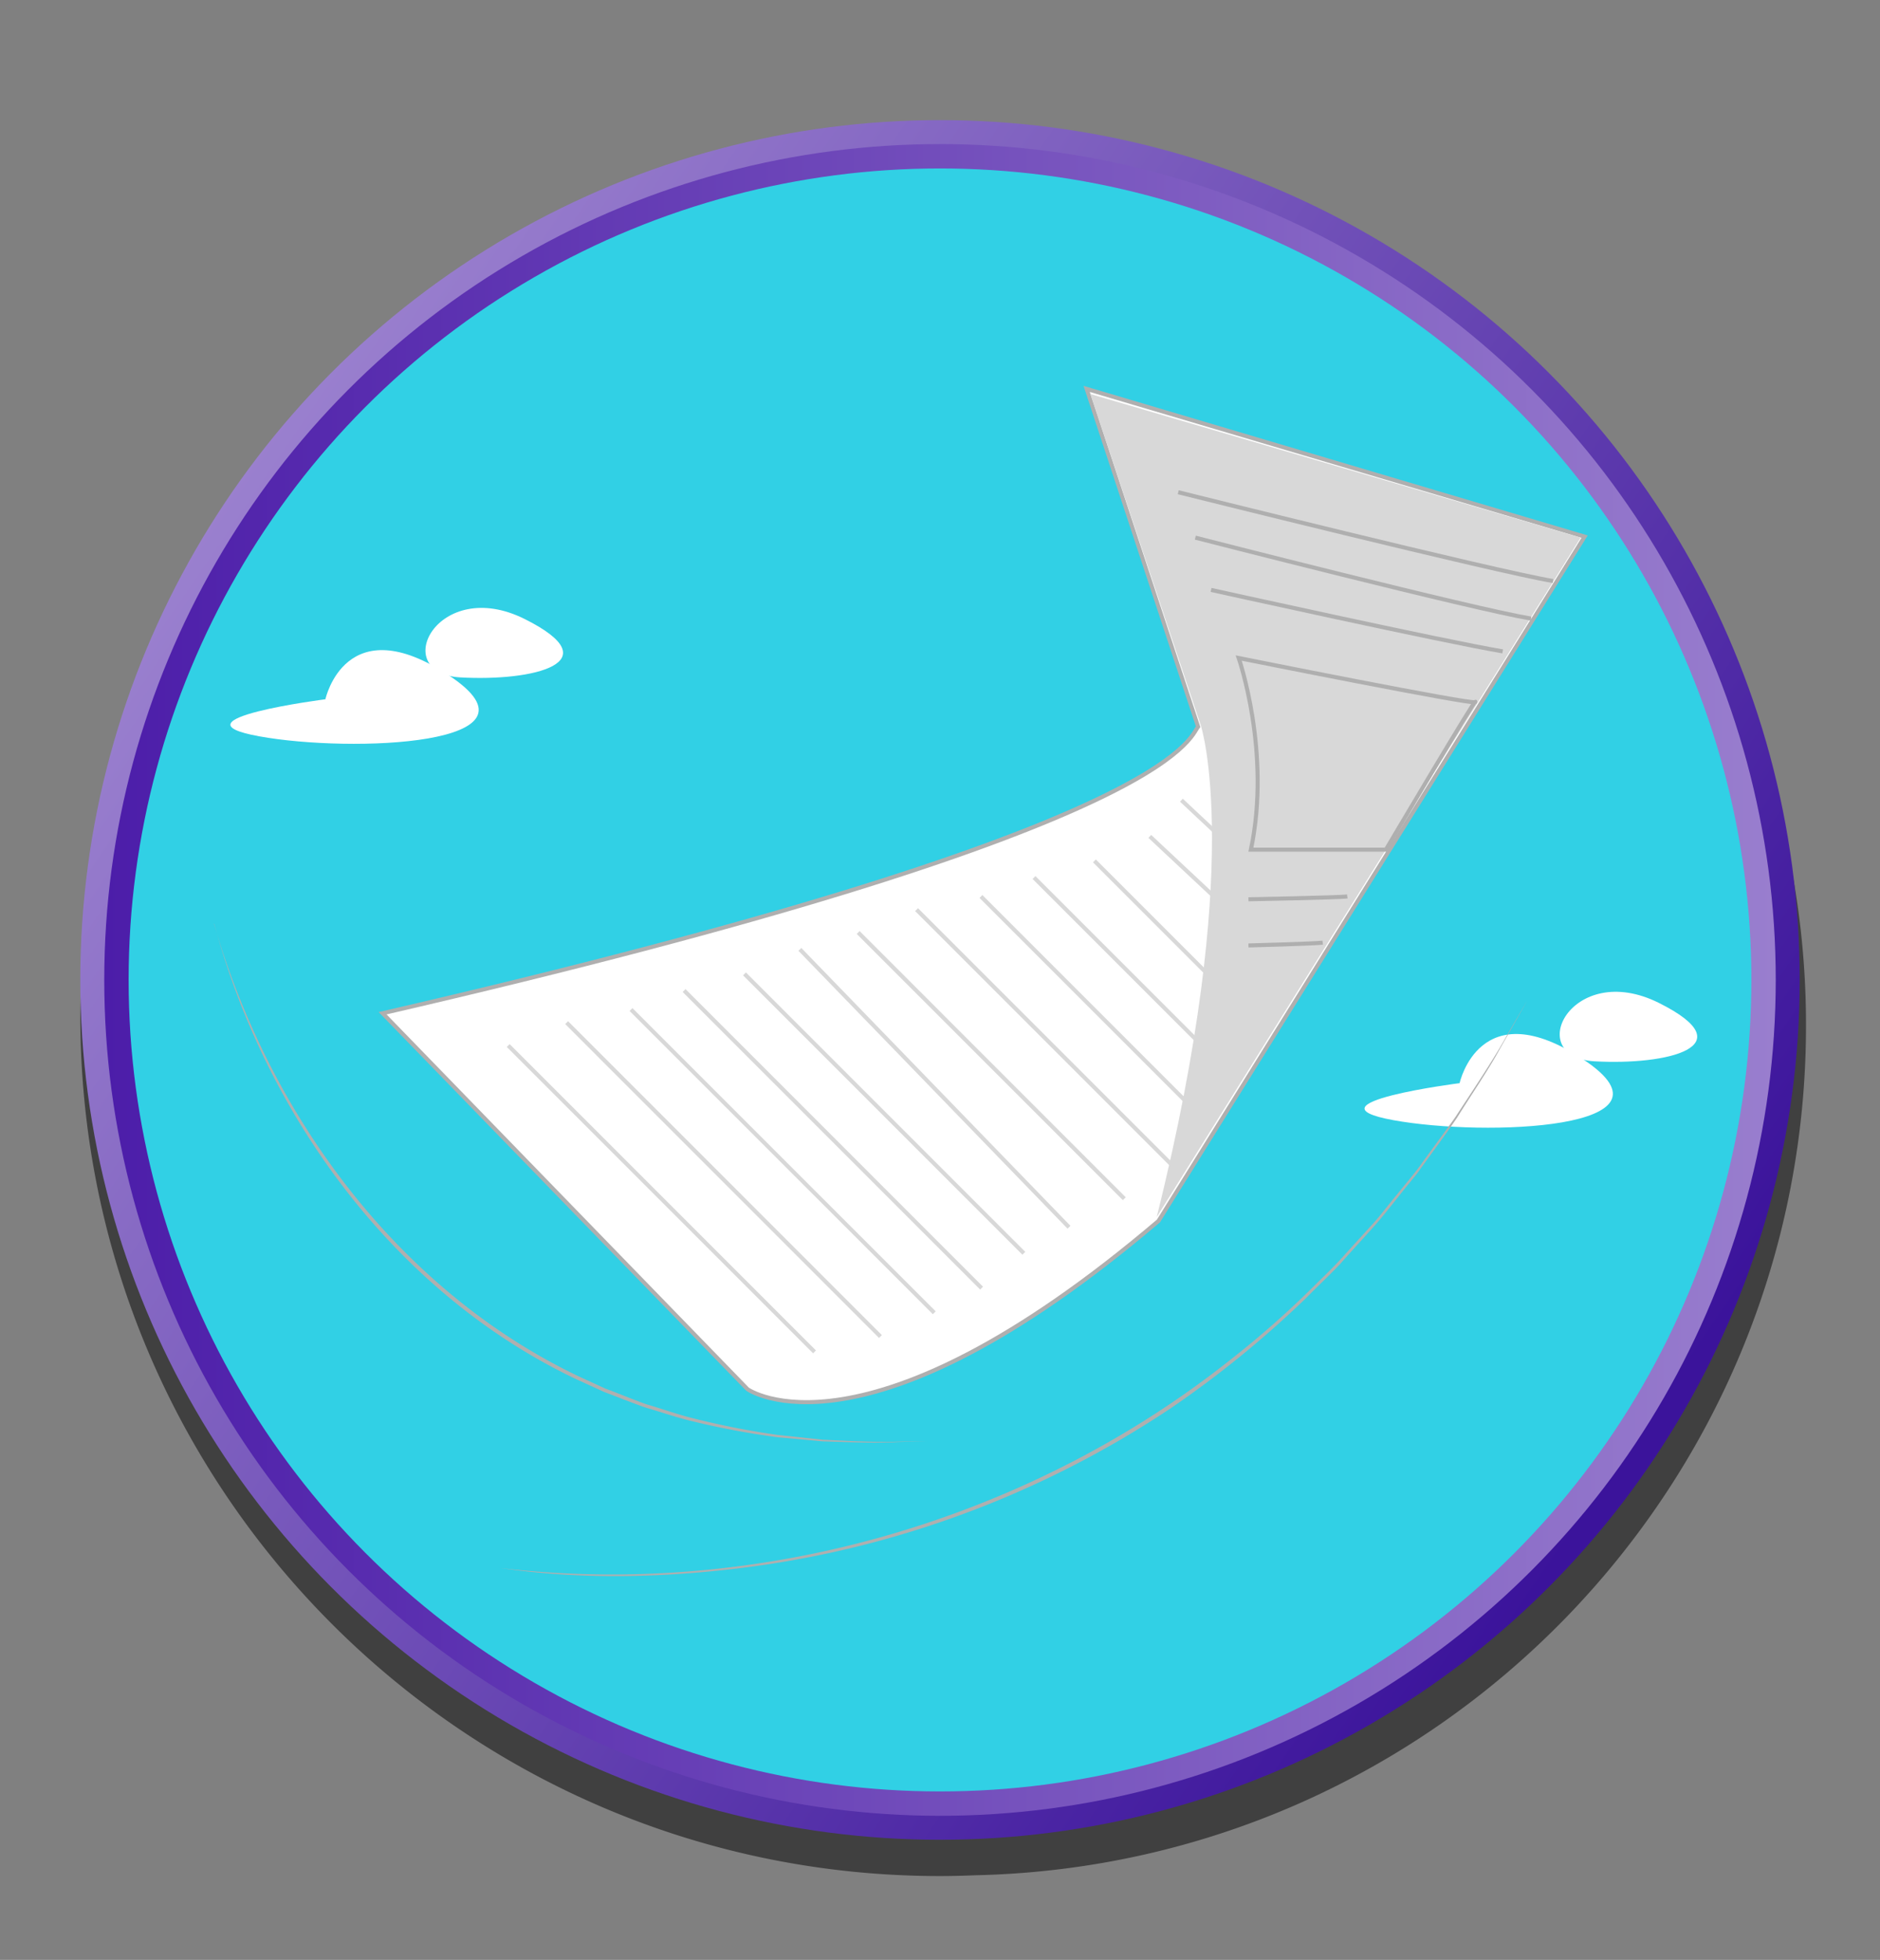 <svg id="e4d091e0-2381-484f-944c-0368d5bb9103" data-name="Layer 1" xmlns="http://www.w3.org/2000/svg" xmlns:xlink="http://www.w3.org/1999/xlink" width="462.9" height="482.5" viewBox="0 0 462.9 482.5">
  <rect x="0" y="0" width="462.9" height="482.5" fill="#808080" stroke="none"/>
  <defs>
    <style>
      .f53918e3-8638-4d93-9ed5-1eddf0420c6f {
        opacity: 0.5;
      }

      .af3df4e7-1949-4d3e-829c-0e6bf843da95 {
        fill: url(#e16ff3be-f306-44a1-a18d-926f2736f6ad);
      }

      .b3b01885-4787-464f-aada-55f26aeff46d {
        fill: #31d0e5;
        stroke-width: 6px;
        stroke: url(#e6590a07-e31c-443f-883f-58de122bd385);
      }

      .a46fafb1-cf1a-4c64-a84c-ade07e2a702e, .ab1e2291-88d9-4a4d-8728-6bb58843b216, .b3b01885-4787-464f-aada-55f26aeff46d, .ed559ccd-3eb8-49dc-ae06-47aa2c9d3865 {
        stroke-miterlimit: 10;
      }

      .a46fafb1-cf1a-4c64-a84c-ade07e2a702e, .aaf98047-2960-4235-b4d1-cea5bf4a3d5f {
        fill: #fff;
      }

      .a46fafb1-cf1a-4c64-a84c-ade07e2a702e, .ab1e2291-88d9-4a4d-8728-6bb58843b216 {
        stroke: #afafaf;
      }

      .a0975308-6ea4-43c9-9ab6-b072cce9b144 {
        fill: #d8d8d8;
      }

      .ab1e2291-88d9-4a4d-8728-6bb58843b216, .ed559ccd-3eb8-49dc-ae06-47aa2c9d3865 {
        fill: none;
      }

      .ed559ccd-3eb8-49dc-ae06-47aa2c9d3865 {
        stroke: #d8d8d8;
      }

      .a787e52c-7392-4d97-85df-33e1f2ce2b02 {
        fill: #afafaf;
      }
    </style>
    <linearGradient id="e16ff3be-f306-44a1-a18d-926f2736f6ad" x1="52.73" y1="118.79" x2="402" y2="358.11" gradientUnits="userSpaceOnUse">
      <stop offset="0" stop-color="#9b81cf"/>
      <stop offset="1" stop-color="#3b139b"/>
    </linearGradient>
    <linearGradient id="e6590a07-e31c-443f-883f-58de122bd385" x1="25.67" y1="241.25" x2="437.24" y2="241.25" gradientUnits="userSpaceOnUse">
      <stop offset="0" stop-color="#4c1da9"/>
      <stop offset="1" stop-color="#997ece"/>
    </linearGradient>
  </defs>
  <g>
    <g>
      <path class="f53918e3-8638-4d93-9ed5-1eddf0420c6f" d="M444.68,252.5a208.28,208.28,0,0,0-25.42-100,211.66,211.66,0,0,0-187.81-114c-116.9,0-211.67,94.78-211.67,211.68s94.77,211.68,211.67,211.68c3,0,5.93-.08,8.87-.2C353.63,459.07,444.68,366.42,444.68,252.5Z"/>
      <g>
        <circle class="af3df4e7-1949-4d3e-829c-0e6bf843da95" cx="231.45" cy="241.25" r="211.68"/>
        <circle class="b3b01885-4787-464f-aada-55f26aeff46d" cx="231.45" cy="241.25" r="202.78"/>
      </g>
    </g>
    <g>
      <path class="aaf98047-2960-4235-b4d1-cea5bf4a3d5f" d="M80.12,172.15s4.95-22.85,30.6-5.75-24.25,19-46.91,14.87S80.12,172.15,80.12,172.15Z"/>
      <path class="aaf98047-2960-4235-b4d1-cea5bf4a3d5f" d="M129.2,152.4c21.45,10.72,2.06,15.38-15.83,14.37S107.76,141.68,129.2,152.4Z"/>
    </g>
    <g>
      <path class="aaf98047-2960-4235-b4d1-cea5bf4a3d5f" d="M359.39,266.66s4.95-22.85,30.59-5.75-24.24,19-46.91,14.86S359.39,266.66,359.39,266.66Z"/>
      <path class="aaf98047-2960-4235-b4d1-cea5bf4a3d5f" d="M408.47,246.91c21.44,10.72,2,15.38-15.84,14.37S387,236.19,408.47,246.91Z"/>
    </g>
    <g>
      <g>
        <path class="a46fafb1-cf1a-4c64-a84c-ade07e2a702e" d="M94.2,249.45,184.06,342s28.56,20.31,101.18-41.41L390.17,132.11,267.56,95.74,295,178.9C292.8,181.64,289,204.48,94.2,249.45Z"/>
        <path class="a0975308-6ea4-43c9-9ab6-b072cce9b144" d="M284.81,299.63,389.19,132.36,268.47,97l27.23,81.69S306.59,212.24,284.81,299.63Z"/>
      </g>
      <g>
        <g>
          <line class="ed559ccd-3eb8-49dc-ae06-47aa2c9d3865" x1="125.14" y1="257.4" x2="200.56" y2="332.82"/>
          <line class="ed559ccd-3eb8-49dc-ae06-47aa2c9d3865" x1="139.52" y1="251.76" x2="216.79" y2="329.04"/>
          <line class="ed559ccd-3eb8-49dc-ae06-47aa2c9d3865" x1="155.37" y1="248.53" x2="230.04" y2="323.19"/>
          <line class="ed559ccd-3eb8-49dc-ae06-47aa2c9d3865" x1="183.31" y1="239.76" x2="252.09" y2="308.54"/>
          <line class="ed559ccd-3eb8-49dc-ae06-47aa2c9d3865" x1="196.95" y1="233.73" x2="263.21" y2="302.13"/>
          <line class="ed559ccd-3eb8-49dc-ae06-47aa2c9d3865" x1="168.44" y1="243.86" x2="241.69" y2="317.12"/>
          <line class="ed559ccd-3eb8-49dc-ae06-47aa2c9d3865" x1="211.3" y1="229.57" x2="276.83" y2="295.11"/>
          <line class="ed559ccd-3eb8-49dc-ae06-47aa2c9d3865" x1="225.68" y1="223.94" x2="288.43" y2="286.69"/>
          <line class="ed559ccd-3eb8-49dc-ae06-47aa2c9d3865" x1="241.53" y1="220.7" x2="293.59" y2="272.76"/>
          <line class="ed559ccd-3eb8-49dc-ae06-47aa2c9d3865" x1="269.47" y1="211.94" x2="307.4" y2="249.87"/>
          <line class="ed559ccd-3eb8-49dc-ae06-47aa2c9d3865" x1="283.11" y1="205.91" x2="316.2" y2="236.88"/>
          <line class="ed559ccd-3eb8-49dc-ae06-47aa2c9d3865" x1="290.89" y1="197" x2="323.97" y2="227.98"/>
          <line class="ed559ccd-3eb8-49dc-ae06-47aa2c9d3865" x1="254.6" y1="216.04" x2="299.65" y2="261.09"/>
        </g>
        <path class="ab1e2291-88d9-4a4d-8728-6bb58843b216" d="M290.11,121.18s78.16,19.51,92.28,21.86"/>
        <path class="ab1e2291-88d9-4a4d-8728-6bb58843b216" d="M294.32,132.36s68.52,17.58,82.65,19.93"/>
        <path class="ab1e2291-88d9-4a4d-8728-6bb58843b216" d="M298.19,145.23S355.87,158,370,160.36"/>
        <path class="ab1e2291-88d9-4a4d-8728-6bb58843b216" d="M305,162s8.05,23.21,3,47.18h33.23s22.93-38.77,22-36.33C363,173.64,305,162,305,162Z"/>
        <path class="ab1e2291-88d9-4a4d-8728-6bb58843b216" d="M307.4,221.39s22.4-.42,24.34-.69"/>
        <path class="ab1e2291-88d9-4a4d-8728-6bb58843b216" d="M307.4,232.76s16.35-.43,18.28-.69"/>
      </g>
    </g>
    <path class="a787e52c-7392-4d97-85df-33e1f2ce2b02" d="M123,386c63.59,7.54,130-11.53,180.11-51.37a229.58,229.58,0,0,0,21.53-19.12c2-1.91,4.93-4.82,6.7-6.88l6.47-7.11c1.95-2.08,4.27-5.22,6.13-7.4,1.64-2.06,4.47-5.37,6-7.53,1.8-2.54,6.72-9.14,8.47-11.67,4-6.16,9.27-13.9,12.81-20.34l4.84-8.31c-1.64,3-5.53,9.75-7.1,12.56-2.62,4.76-7.33,11.69-10.2,16.33-2.46,3.65-7.22,10.07-9.81,13.7l-1.51,1.87c-2.88,3.47-6.16,7.85-9.13,11.19-1.26,1.42-7,7.7-8.06,8.95-2.34,2.57-6.05,6-8.5,8.54a254.93,254.93,0,0,1-33.58,27.35,244.79,244.79,0,0,1-107.54,39.49c-19.09,2.22-38.56,2.57-57.6-.25Z"/>
    <path class="a787e52c-7392-4d97-85df-33e1f2ce2b02" d="M52.68,227.38c13.55,46.84,45.13,90.05,89.67,111.4l6.68,3.07c2.44.85,7.94,3.16,10.32,3.92,3.27.94,7.27,2.37,10.56,3.2a196.39,196.39,0,0,0,21.65,4.3c2.28.23,8.75.93,11,1.17,5.63.24,12.79.71,18.42.47l7.37-.13L221,355c-5.62.34-12.8,0-18.45-.16l-11-1a196.63,196.63,0,0,1-21.78-4.12c-3.31-.8-7.35-2.19-10.64-3.14-2.35-.77-8-3-10.38-3.9L142,339.6c-44.81-21.26-76.54-64.92-89.27-112.22Z"/>
  </g>
</svg>
